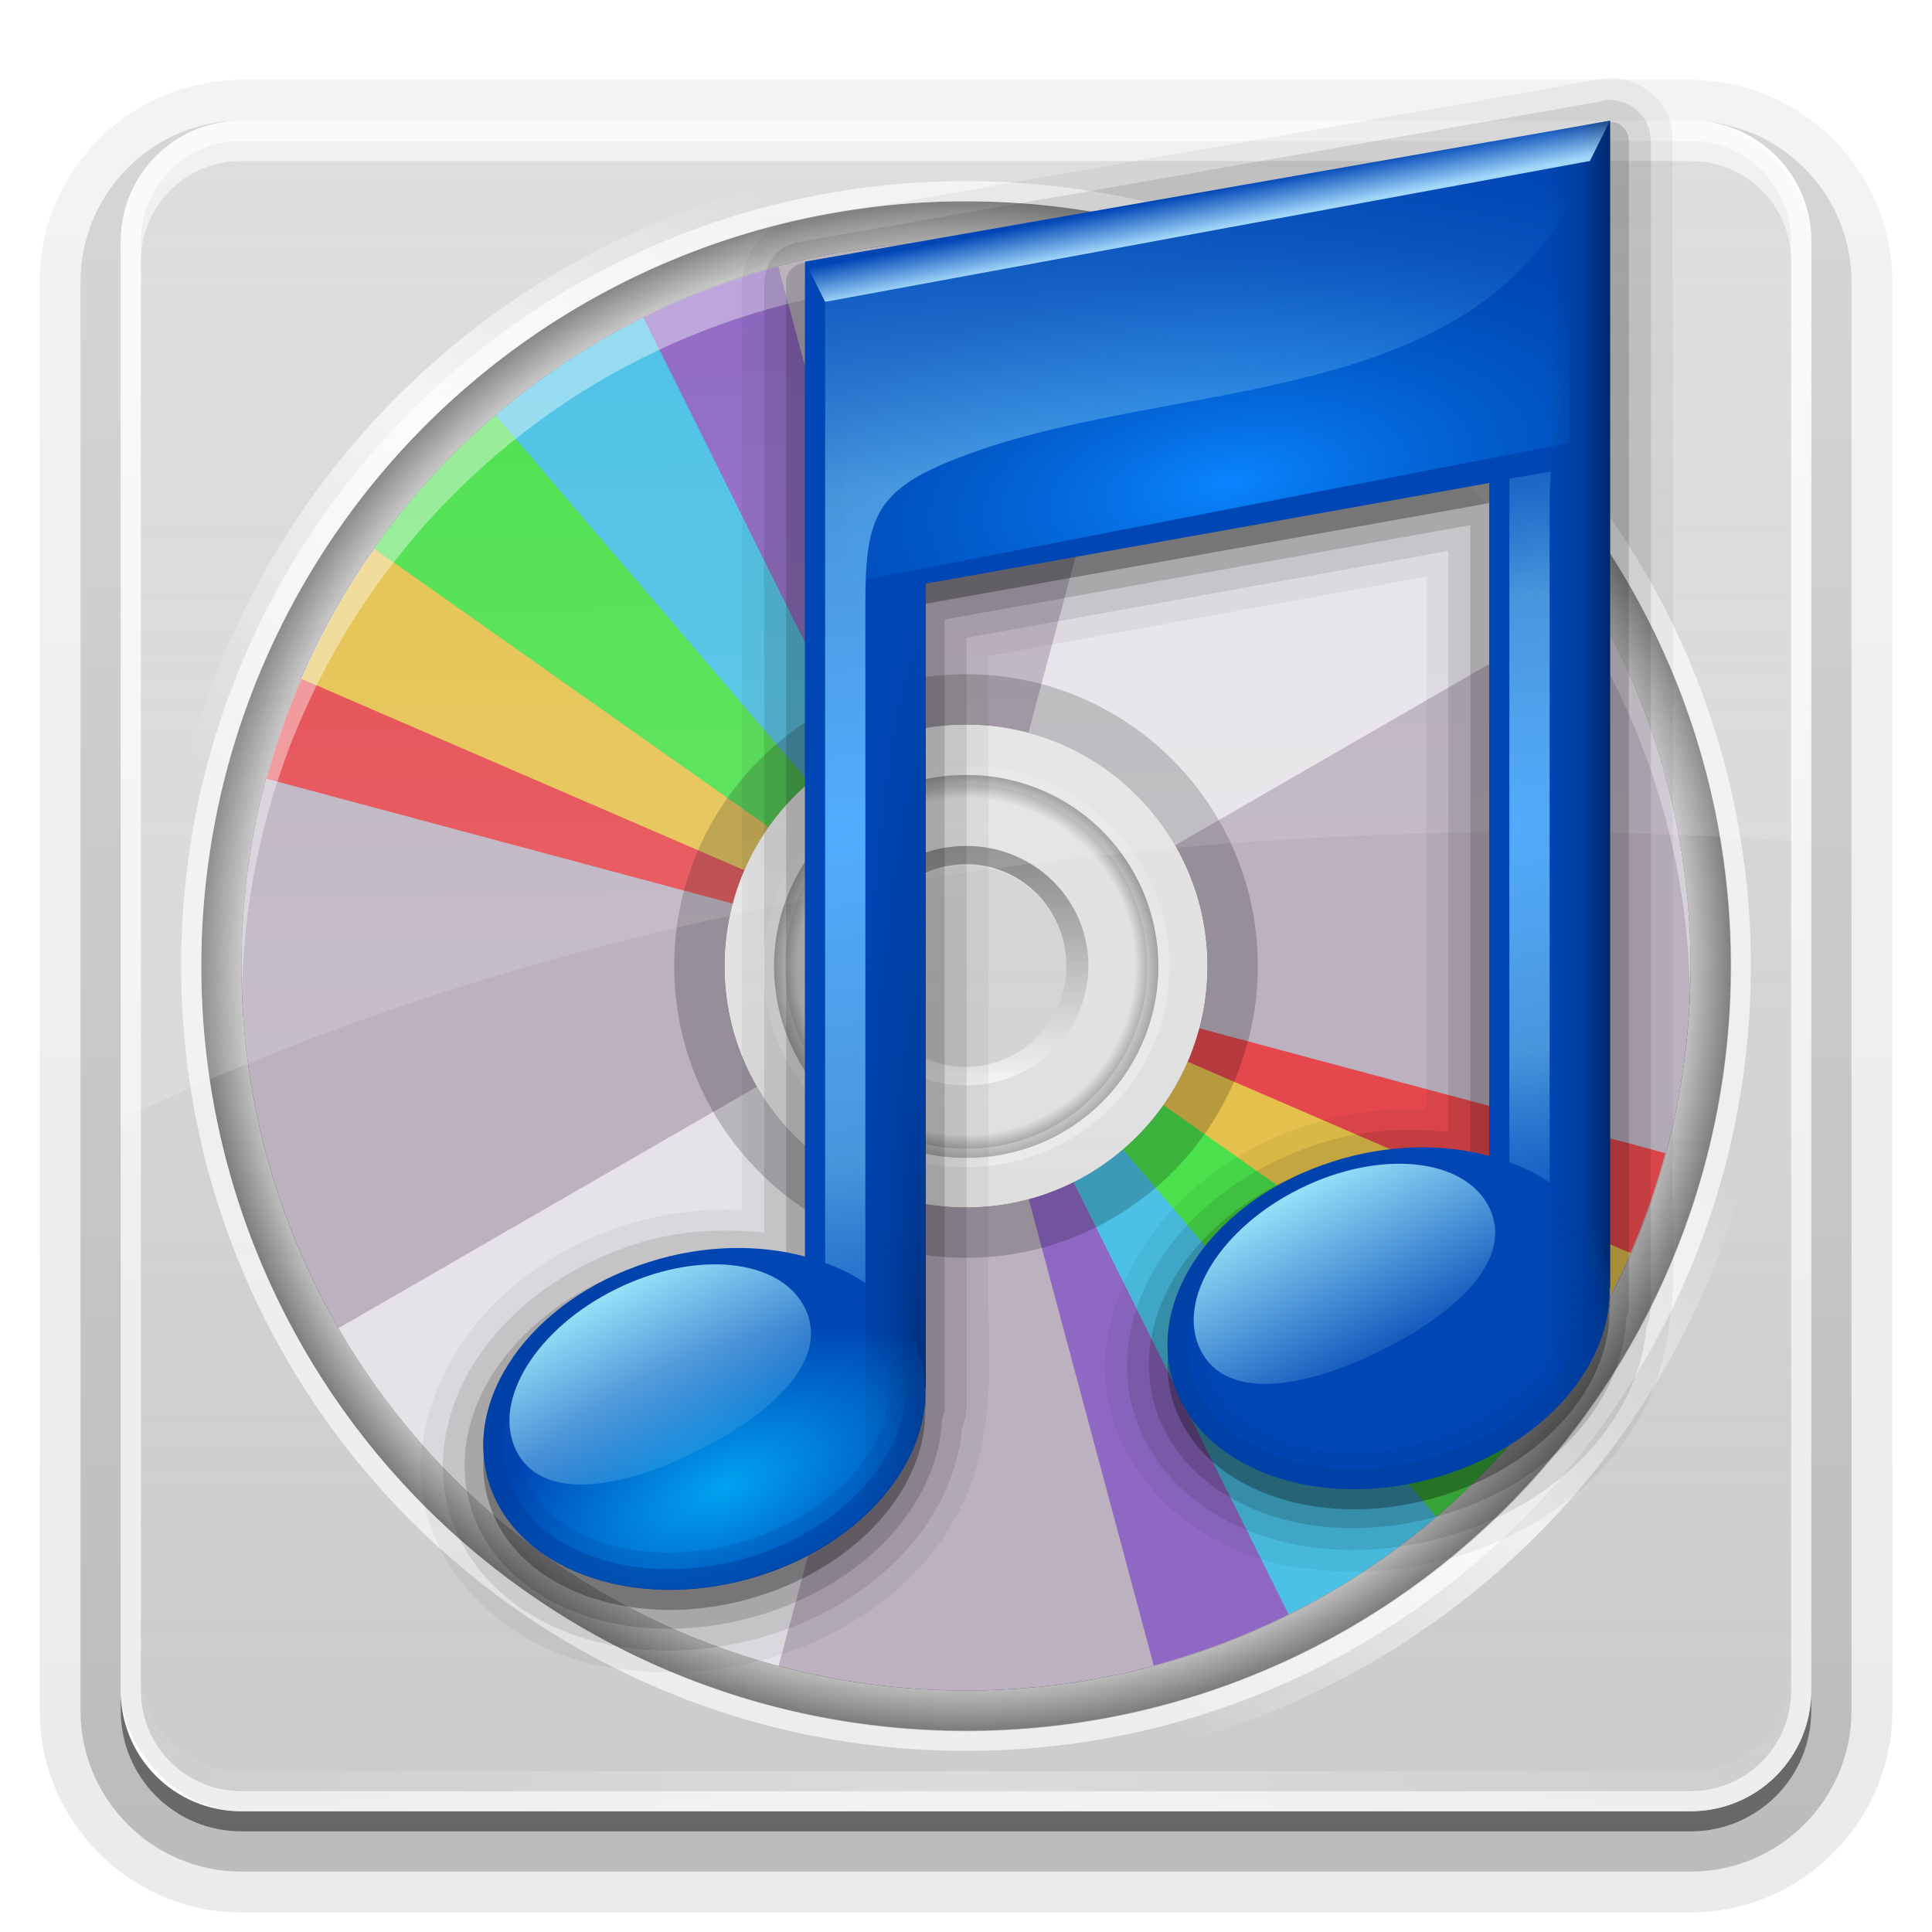 <?xml version="1.0" encoding="UTF-8" standalone="no"?>
<!-- Created with Inkscape (http://www.inkscape.org/) -->

<svg
   xmlns:dc="http://purl.org/dc/elements/1.1/"
   xmlns:cc="http://creativecommons.org/ns#"
   xmlns:rdf="http://www.w3.org/1999/02/22-rdf-syntax-ns#"
   xmlns:svg="http://www.w3.org/2000/svg"
   xmlns="http://www.w3.org/2000/svg"
   xmlns:xlink="http://www.w3.org/1999/xlink"
   xmlns:sodipodi="http://sodipodi.sourceforge.net/DTD/sodipodi-0.dtd"
   xmlns:inkscape="http://www.inkscape.org/namespaces/inkscape"
   id="svg2408"
   height="96"
   width="96"
   version="1.0"
   inkscape:version="0.48.5 r10040"
   sodipodi:docname="minitunes.svg">
  <sodipodi:namedview
     pagecolor="#ffffff"
     bordercolor="#666666"
     borderopacity="1"
     objecttolerance="10"
     gridtolerance="10"
     guidetolerance="10"
     inkscape:pageopacity="0"
     inkscape:pageshadow="2"
     inkscape:window-width="640"
     inkscape:window-height="480"
     id="namedview91981" />
  <defs
     id="defs2410">
    <linearGradient
       id="linearGradient3958">
      <stop
         id="stop3960"
         stop-color="#01a3f1"
         offset="0" />
      <stop
         id="stop3962"
         stop-color="#01a3f1"
         stop-opacity="0"
         offset="1" />
    </linearGradient>
    <linearGradient
       id="linearGradient3934">
      <stop
         id="stop3936"
         stop-color="#003d9e"
         offset="0" />
      <stop
         id="stop3938"
         stop-color="#003d9e"
         stop-opacity="0"
         offset="1" />
    </linearGradient>
    <linearGradient
       id="linearGradient3894">
      <stop
         id="stop3896"
         stop-color="#93ddf7"
         offset="0" />
      <stop
         id="stop3898"
         stop-color="#93ddf7"
         stop-opacity="0"
         offset="1" />
    </linearGradient>
    <linearGradient
       id="linearGradient3816">
      <stop
         id="stop3818"
         stop-color="#51acff"
         offset="0" />
      <stop
         id="stop3824"
         stop-color="#6abaee"
         stop-opacity=".675"
         offset=".5" />
      <stop
         id="stop3820"
         stop-color="#318fe4"
         stop-opacity="0"
         offset="1" />
    </linearGradient>
    <linearGradient
       id="linearGradient4235">
      <stop
         id="stop4237"
         stop-color="#fff"
         stop-opacity="0"
         offset="0" />
      <stop
         id="stop4245"
         stop-color="#fff"
         stop-opacity="0"
         offset=".25" />
      <stop
         id="stop4243"
         stop-color="#fff"
         stop-opacity=".702"
         offset=".5" />
      <stop
         id="stop4247"
         stop-color="#fff"
         stop-opacity="0"
         offset=".75" />
      <stop
         id="stop4239"
         stop-color="#fff"
         stop-opacity="0"
         offset="1" />
    </linearGradient>
    <linearGradient
       id="ButtonShadow"
       y2="7.016"
       gradientUnits="userSpaceOnUse"
       x2="45.448"
       gradientTransform="scale(1.006 .994)"
       y1="92.54"
       x1="45.448">
      <stop
         id="stop3750"
         offset="0" />
      <stop
         id="stop3752"
         stop-opacity=".588"
         offset="1" />
    </linearGradient>
    <linearGradient
       id="linearGradient3737">
      <stop
         id="stop3739"
         stop-color="#fff"
         offset="0" />
      <stop
         id="stop3741"
         stop-color="#fff"
         stop-opacity="0"
         offset="1" />
    </linearGradient>
    <filter
       id="filter3174"
       color-interpolation-filters="sRGB">
      <feGaussianBlur
         id="feGaussianBlur3176"
         stdDeviation="1.71" />
    </filter>
    <linearGradient
       id="linearGradient3188"
       y2="63.893"
       xlink:href="#linearGradient3737"
       gradientUnits="userSpaceOnUse"
       x2="36.357"
       y1="6"
       x1="36.357" />
    <filter
       id="filter3794"
       height="1.384"
       width="1.384"
       color-interpolation-filters="sRGB"
       y="-.192"
       x="-.192">
      <feGaussianBlur
         id="feGaussianBlur3796"
         stdDeviation="5.28" />
    </filter>
    <linearGradient
       id="linearGradient3613"
       y2="138.66"
       xlink:href="#linearGradient3737"
       gradientUnits="userSpaceOnUse"
       x2="48"
       y1="20.221"
       x1="48" />
    <radialGradient
       id="radialGradient3619"
       xlink:href="#linearGradient3737"
       gradientUnits="userSpaceOnUse"
       cy="90.172"
       cx="48"
       gradientTransform="matrix(1.157 0 0 .996 -7.551 .197)"
       r="42" />
    <clipPath
       id="clipPath3613">
      <rect
         id="rect3615"
         rx="6"
         ry="6"
         height="84"
         width="84"
         y="6"
         x="6"
         fill="#fff" />
    </clipPath>
    <clipPath
       id="clipPath2862">
      <path
         id="path2864"
         d="m0 0v96h96v-96h-96zm12 6h72c3.324 0 6 2.676 6 6v72c0 3.324-2.676 6-6 6h-72c-3.324 0-6-2.676-6-6v-72c0-3.324 2.676-6 6-6z"
         fill="#f0f" />
    </clipPath>
    <linearGradient
       id="linearGradient3645"
       y2="63.184"
       gradientUnits="userSpaceOnUse"
       x2="48.253"
       y1="7.409"
       x1="48">
      <stop
         id="stop3702"
         stop-color="#fff"
         stop-opacity="0"
         offset="0" />
      <stop
         id="stop3704"
         stop-color="#fff"
         stop-opacity=".234"
         offset="1" />
    </linearGradient>
    <linearGradient
       id="linearGradient4004"
       y2="61.922"
       gradientUnits="userSpaceOnUse"
       x2="94.568"
       y1="61.922"
       x1="25.22">
      <stop
         id="stop3364"
         stop-color="#4d4d4d"
         offset="0" />
      <stop
         id="stop3366"
         stop-color="#fff"
         offset="1" />
    </linearGradient>
    <radialGradient
       id="radialGradient4012"
       gradientUnits="userSpaceOnUse"
       cy="61.922"
       cx="59.894"
       gradientTransform="matrix(1 0 0 .838 0 10.06)"
       r="33.714">
      <stop
         id="stop3344"
         stop-opacity="0"
         offset="0" />
      <stop
         id="stop3350"
         stop-opacity="0"
         offset="0.85" />
      <stop
         id="stop3346"
         offset="1" />
    </radialGradient>
    <linearGradient
       id="linearGradient4014"
       y2="61.922"
       gradientUnits="userSpaceOnUse"
       x2="93.608"
       y1="61.922"
       x1="26.18">
      <stop
         id="stop3332"
         stop-color="#fff"
         stop-opacity=".203"
         offset="0" />
      <stop
         id="stop3334"
         stop-color="#fff"
         stop-opacity=".68"
         offset="1" />
    </linearGradient>
    <clipPath
       id="clipPath4031">
      <path
         id="path4033"
         fill="#bbb1bf"
         d="m48 32c-19.882 0-36 16.118-36 36s16.118 36 36 36 36-16.118 36-36-16.118-36-36-36zm0 24c6.627 0 12 5.373 12 12s-5.373 12-12 12-12-5.373-12-12 5.373-12 12-12z" />
    </clipPath>
    <filter
       id="filter4035"
       height="1.341"
       width="1.381"
       color-interpolation-filters="sRGB"
       y="-.171"
       x="-.19">
      <feGaussianBlur
         id="feGaussianBlur4037"
         stdDeviation="4.948" />
    </filter>
    <clipPath
       id="clipPath4187">
      <path
         id="path4189"
         fill="#bbb1bf"
         d="m48 102c-19.882 0-36 16.118-36 36s16.118 36 36 36 36-16.118 36-36-16.118-36-36-36zm0 24c6.627 0 12 5.373 12 12s-5.373 12-12 12-12-5.373-12-12 5.373-12 12-12z" />
    </clipPath>
    <filter
       id="filter4195"
       height="1.36"
       width="1.36"
       color-interpolation-filters="sRGB"
       y="-0.18"
       x="-0.18">
      <feGaussianBlur
         id="feGaussianBlur4197"
         stdDeviation="5.216" />
    </filter>
    <linearGradient
       id="linearGradient4241"
       y2="48"
       xlink:href="#linearGradient4235"
       gradientUnits="userSpaceOnUse"
       x2="88"
       gradientTransform="matrix(.707 -.707 .707 .707 -19.882 48)"
       y1="48"
       x1="8" />
    <linearGradient
       id="linearGradient4584"
       y2="4.788"
       gradientUnits="userSpaceOnUse"
       x2="47.921"
       y1="89.669"
       x1="47.921">
      <stop
         id="stop4580"
         stop-color="#a0a0a0"
         stop-opacity=".541"
         offset="0" />
      <stop
         id="stop4582"
         stop-color="#a0a0a0"
         stop-opacity=".345"
         offset="1" />
    </linearGradient>
    <clipPath
       id="clipPath4592">
      <path
         id="path4594"
         d="m12 6c-3.324 0-6 2.676-6 6v72c0 3.324 2.676 6 6 6h72c3.324 0 6-2.676 6-6v-72c0-3.324-2.676-6-6-6h-72zm36 4c20.987 0 38 17.013 38 38s-17.013 38-38 38-38-17.013-38-38 17.013-38 38-38z"
         fill="#f0f" />
    </clipPath>
    <linearGradient
       id="linearGradient4624"
       y2="49.028"
       xlink:href="#linearGradient4235"
       gradientUnits="userSpaceOnUse"
       x2="88.142"
       y1="49.028"
       x1="6.812" />
    <radialGradient
       id="radialGradient4646"
       gradientUnits="userSpaceOnUse"
       cy="47.765"
       cx="46.467"
       r="35.86">
      <stop
         id="stop4642"
         stop-opacity="0"
         offset="0" />
      <stop
         id="stop4648"
         stop-opacity="0"
         offset="0.93" />
      <stop
         id="stop4644"
         offset="1" />
    </radialGradient>
    <filter
       id="filter4662"
       height="1.24"
       width="1.24"
       color-interpolation-filters="sRGB"
       y="-.12"
       x="-.12">
      <feGaussianBlur
         id="feGaussianBlur4664"
         stdDeviation="4.2" />
    </filter>
    <filter
       id="filter3751"
       color-interpolation-filters="sRGB">
      <feGaussianBlur
         id="feGaussianBlur3753"
         stdDeviation="1.44" />
    </filter>
    <clipPath
       id="clipPath3721">
      <path
         id="path3723"
         d="m76.014 47.513a28.284 28.284 0 1 1 -56.569 0 28.284 28.284 0 1 1 56.569 0z"
         transform="matrix(1.343 0 0 1.343 -16.125 74.167)"
         fill="#f00" />
    </clipPath>
    <linearGradient
       id="ButtonShadow-0"
       y2="7.016"
       gradientUnits="userSpaceOnUse"
       x2="45.448"
       gradientTransform="matrix(1.006 0 0 .994 100 0)"
       y1="92.54"
       x1="45.448">
      <stop
         id="stop3750-8"
         offset="0" />
      <stop
         id="stop3752-5"
         stop-opacity=".588"
         offset="1" />
    </linearGradient>
    <linearGradient
       id="linearGradient3780"
       y2="90.239"
       xlink:href="#ButtonShadow-0"
       gradientUnits="userSpaceOnUse"
       x2="32.251"
       gradientTransform="matrix(1.024 0 0 -1.012 -1.143 98.071)"
       y1="6.132"
       x1="32.251" />
    <linearGradient
       id="linearGradient3721"
       y2="90.239"
       xlink:href="#ButtonShadow-0"
       gradientUnits="userSpaceOnUse"
       x2="32.251"
       gradientTransform="matrix(1,0,0,-1,0,97)"
       y1="6.132"
       x1="32.251" />
    <filter
       id="filter3810"
       color-interpolation-filters="sRGB">
      <feGaussianBlur
         id="feGaussianBlur3812"
         stdDeviation="0.42" />
    </filter>
    <linearGradient
       id="linearGradient3834"
       y2="8.084"
       gradientUnits="userSpaceOnUse"
       x2="51.631"
       gradientTransform="translate(0,3)"
       y1="10"
       x1="52">
      <stop
         id="stop3830"
         stop-color="#a2d7fb"
         offset="0" />
      <stop
         id="stop3832"
         stop-color="#a2d7fb"
         stop-opacity="0"
         offset="1" />
    </linearGradient>
    <radialGradient
       id="radialGradient3839"
       xlink:href="#linearGradient3816"
       gradientUnits="userSpaceOnUse"
       cy="36.957"
       cx="41.753"
       gradientTransform="matrix(3.363 -.591 .301 1.713 -109.79 2.681)"
       r="19" />
    <radialGradient
       id="radialGradient3848"
       xlink:href="#linearGradient3816"
       gradientUnits="userSpaceOnUse"
       cy="39.106"
       cx="40.285"
       gradientTransform="matrix(3.373 -.532 .187 1.189 -71.605 16.442)"
       r="19" />
    <linearGradient
       id="linearGradient3866"
       y2="37"
       gradientUnits="userSpaceOnUse"
       x2="77"
       gradientTransform="translate(0,3)"
       y1="37"
       x1="80">
      <stop
         id="stop3862"
         stop-color="#002767"
         offset="0" />
      <stop
         id="stop3868"
         stop-color="#003180"
         stop-opacity=".364"
         offset=".5" />
      <stop
         id="stop3864"
         stop-color="#002767"
         stop-opacity="0"
         offset="1" />
    </linearGradient>
    <radialGradient
       id="radialGradient3877"
       gradientUnits="userSpaceOnUse"
       cy="50.609"
       cx="46"
       gradientTransform="matrix(2.667 -6.9565e-8 8e-7 30.667 -76.667 -1477)"
       r="1.5">
      <stop
         id="stop3881"
         stop-color="#002767"
         offset="0" />
      <stop
         id="stop3883"
         stop-color="#003180"
         stop-opacity=".364"
         offset=".5" />
      <stop
         id="stop3885"
         stop-color="#002767"
         stop-opacity="0"
         offset="1" />
    </radialGradient>
    <radialGradient
       id="radialGradient3887"
       gradientUnits="userSpaceOnUse"
       cy="24.634"
       cx="61"
       gradientTransform="matrix(1.263 -.21 .095 .571 -18.366 22.765)"
       r="19.008">
      <stop
         id="stop3800"
         stop-color="#0a85ff"
         offset="0" />
      <stop
         id="stop3802"
         stop-color="#006ad3"
         stop-opacity="0"
         offset="1" />
    </radialGradient>
    <linearGradient
       id="linearGradient3900"
       y2="70"
       xlink:href="#linearGradient3894"
       gradientUnits="userSpaceOnUse"
       x2="36"
       gradientTransform="translate(0,3)"
       y1="61"
       x1="31" />
    <linearGradient
       id="linearGradient3940"
       y2="64"
       xlink:href="#linearGradient3934"
       gradientUnits="userSpaceOnUse"
       x2="42"
       y1="69"
       x1="40" />
    <linearGradient
       id="linearGradient3948"
       y2="62.968"
       xlink:href="#linearGradient3934"
       gradientUnits="userSpaceOnUse"
       x2="41.884"
       y1="70"
       x1="40" />
    <radialGradient
       id="radialGradient3964"
       xlink:href="#linearGradient3958"
       gradientUnits="userSpaceOnUse"
       cy="69.844"
       cx="39.769"
       gradientTransform="matrix(1.16 -.14 .072 .583 -11.414 33.341)"
       r="11" />
    <linearGradient
       id="linearGradient3976"
       y2="62.968"
       xlink:href="#linearGradient3934"
       gradientUnits="userSpaceOnUse"
       x2="41.884"
       gradientTransform="translate(34,-5)"
       y1="70"
       x1="40" />
    <linearGradient
       id="linearGradient3978"
       y2="64"
       xlink:href="#linearGradient3934"
       gradientUnits="userSpaceOnUse"
       x2="42"
       gradientTransform="translate(34,-5)"
       y1="69"
       x1="40" />
    <linearGradient
       id="linearGradient3980"
       y2="70"
       xlink:href="#linearGradient3894"
       gradientUnits="userSpaceOnUse"
       x2="36"
       gradientTransform="translate(34,-2)"
       y1="61"
       x1="31" />
  </defs>
  <g
     id="layer2"
     display="none">
    <rect
       id="rect3745"
       opacity=".9"
       filter="url(#filter3174)"
       clip-path="url(#clipPath2862)"
       rx="6"
       ry="6"
       height="85"
       width="86"
       y="7"
       x="5"
       fill="url(#ButtonShadow)" />
  </g>
  <g
     id="layer3">
    <path
       id="path3786"
       opacity="0.08"
       d="m12 3.969c-5.511 0-10.031 4.52-10.031 10.031v71c0 5.511 4.52 10.031 10.031 10.031h72c5.511 0 10.031-4.52 10.031-10.031v-71c0-5.511-4.52-10.031-10.031-10.031h-72zm0 2.031h72c3.324 0 6 2.676 6 6v72c0 3.324-2.676 6-6 6h-72c-3.324 0-6-2.676-6-6v-72c0-3.324 2.676-6 6-6z"
       fill="url(#linearGradient3780)" />
    <path
       id="path3778"
       opacity=".1"
       d="m12 4.969c-4.972 0-9.031 4.06-9.031 9.031v71c0 4.972 4.06 9.031 9.031 9.031h72c4.972 0 9.031-4.06 9.031-9.031v-71c0-4.972-4.059-9.031-9.031-9.031h-72zm0 1.031h72c3.324 0 6 2.676 6 6v72c0 3.324-2.676 6-6 6h-72c-3.324 0-6-2.676-6-6v-72c0-3.324 2.676-6 6-6z"
       fill="url(#linearGradient3780)" />
    <path
       id="path3770"
       opacity=".2"
       d="m11.188 6.031c-4.028 0.411-7.188 3.835-7.188 7.969v71c0 4.409 3.591 8 8 8h72c4.409 0 8-3.591 8-8v-71c0-4.197-3.259-7.646-7.375-7.969 3.033 0.306 5.375 2.853 5.375 5.969v72c0 3.324-2.676 6-6 6h-72c-3.324 0-6-2.676-6-6v-72c0-3.116 2.342-5.663 5.375-5.969-0.062 0.005-0.126-0.006-0.188 0z"
       fill="url(#linearGradient3780)" />
    <path
       id="rect3723"
       opacity=".3"
       d="m6.438 9.75c-0.899 1.177-1.438 2.647-1.438 4.25v71c0 3.878 3.122 7 7 7h72c3.878 0 7-3.122 7-7v-71c0-1.603-0.538-3.073-1.438-4.25 0.28 0.694 0.438 1.454 0.438 2.25v72c0 3.324-2.676 6-6 6h-72c-3.324 0-6-2.676-6-6v-72c0-0.796 0.158-1.556 0.438-2.25z"
       fill="url(#linearGradient3780)" />
    <path
       id="rect3716"
       opacity=".45"
       d="m6 84v1c0 3.324 2.676 6 6 6h72c3.324 0 6-2.676 6-6v-1c0 3.324-2.676 6-6 6h-72c-3.324 0-6-2.676-6-6z"
       fill="url(#linearGradient3721)" />
  </g>
  <g
     id="layer7">
    <rect
       id="rect4576"
       rx="6"
       ry="6"
       height="84"
       width="84"
       y="6"
       x="6"
       fill="url(#linearGradient4584)" />
    <path
       id="path4630"
       opacity=".4"
       d="m82.327 47.765a35.86 35.86 0 1 1 -71.721 0 35.86 35.86 0 1 1 71.721 0z"
       transform="matrix(1.06 0 0 1.06 -1.239 -2.615)"
       fill="url(#radialGradient4646)" />
    <path
       id="path3724"
       opacity=".8"
       d="m48 102c-19.882 0-36 16.118-36 36s16.118 36 36 36 36-16.118 36-36-16.118-36-36-36zm0 24c6.627 0 12 5.373 12 12s-5.373 12-12 12-12-5.373-12-12 5.373-12 12-12z"
       clip-path="url(#clipPath3721)"
       transform="translate(0,-90)"
       filter="url(#filter3751)" />
  </g>
  <g
     id="layer6">
    <path
       id="path3978"
       fill="#bbb1bf"
       d="m48 12c-19.882 0-36 16.118-36 36s16.118 36 36 36 36-16.118 36-36-16.118-36-36-36zm0 24c6.627 0 12 5.373 12 12s-5.373 12-12 12-12-5.373-12-12 5.373-12 12-12z" />
    <path
       id="path3992"
       opacity=".3"
       d="m48 36c-6.627 0-12 5.373-12 12s5.373 12 12 12 12-5.373 12-12-5.373-12-12-12zm0 7c2.761 0 5 2.239 5 5s-2.239 5-5 5-5-2.239-5-5 2.239-5 5-5z"
       fill="#fff" />
    <path
       id="path4002"
       opacity=".6"
       d="m92.58 61.922a32.686 27.208 0 1 1 -65.371 0 32.686 27.208 0 1 1 65.371 0z"
       transform="matrix(0 .168 -.202 0 60.517 37.922)"
       stroke="url(#linearGradient4004)"
       stroke-linecap="round"
       stroke-width="5.422"
       fill="none" />
    <path
       id="path4010"
       opacity=".5"
       d="m92.58 61.922a32.686 27.208 0 1 1 -65.371 0 32.686 27.208 0 1 1 65.371 0z"
       fill-rule="evenodd"
       transform="matrix(0 .291 -.349 0 69.621 30.592)"
       stroke="url(#linearGradient4014)"
       stroke-linecap="round"
       stroke-width="3.139"
       fill="url(#radialGradient4012)" />
    <path
       id="path4018"
       opacity=".8"
       d="m57.312 33.219-9.312 34.781 31.188-18c-4.774-8.269-12.653-14.31-21.876-16.781zm-9.312 34.781-31.188 18c4.774 8.269 12.653 14.31 21.875 16.781l9.313-34.78z"
       clip-path="url(#clipPath4031)"
       transform="translate(0,-20)"
       filter="url(#filter4035)"
       fill="#fff" />
    <path
       id="path4022"
       opacity=".3"
       d="m64.397 47.386a20.708 18.814 0 0 1 -6.065 13.304l-14.643-13.304z"
       transform="matrix(.45 -1.679 1.848 .495 -59.24 7.896)"
       fill="#fff" />
    <path
       id="path4024"
       opacity=".3"
       d="m64.397 47.386a20.708 18.814 0 0 1 -6.065 13.304l-14.643-13.304z"
       transform="matrix(-.45 1.679 -1.848 -.495 155.24 -91.896)"
       fill="#fff" />
    <g
       id="g4175"
       opacity=".6"
       clip-path="url(#clipPath4187)"
       transform="translate(0,-90)"
       filter="url(#filter4195)">
      <path
         id="path4039"
         d="m60.947 57.784a20.708 18.814 0 0 1 -2.615 2.906l-14.643-13.304z"
         transform="matrix(1.506 .869 -.957 1.657 27.56 21.5)"
         fill="#7137c8" />
      <path
         id="path4041"
         d="m60.779 58.011a20.708 18.814 0 0 1 -3.384 3.479l-13.706-14.104z"
         transform="matrix(1.679 .45 -.495 1.848 -1.896 30.76)"
         fill="#0cf" />
      <path
         id="path4043"
         d="m62.724 54.796a20.708 18.814 0 0 1 -2.26 3.622l-16.775-11.032z"
         transform="matrix(1.738 0 -6.0266e-8 1.913 -27.951 47.328)"
         fill="#fc0" />
      <path
         id="path4045"
         d="m61.623 56.793a20.708 18.814 0 0 1 -1.699 2.273l-16.235-11.68z"
         transform="matrix(1.679 -.45 .495 1.848 -48.831 70.075)"
         fill="#f00" />
      <path
         id="path4144"
         d="m63.123 53.883a20.708 18.814 0 0 1 -2.37 4.162l-17.064-10.659z"
         transform="matrix(1.679 .45 -.495 1.848 -1.896 30.76)"
         fill="#0f0" />
      <path
         id="path4155"
         d="m60.947 57.784a20.708 18.814 0 0 1 -2.615 2.906l-14.643-13.304z"
         transform="matrix(-1.506 -.869 .957 -1.657 68.44 254.5)"
         fill="#7137c8" />
      <path
         id="path4157"
         d="m60.779 58.011a20.708 18.814 0 0 1 -3.384 3.479l-13.706-14.104z"
         transform="matrix(-1.679 -.45 .495 -1.848 97.896 245.24)"
         fill="#0cf" />
      <path
         id="path4159"
         d="m62.724 54.796a20.708 18.814 0 0 1 -2.26 3.622l-16.775-11.032z"
         transform="matrix(-1.738 0 6.0266e-8 -1.913 123.95 228.67)"
         fill="#fc0" />
      <path
         id="path4161"
         d="m61.623 56.793a20.708 18.814 0 0 1 -1.699 2.273l-16.235-11.68z"
         transform="matrix(-1.679 .45 -.495 -1.848 144.83 205.92)"
         fill="#f00" />
      <path
         id="path4163"
         d="m63.123 53.883a20.708 18.814 0 0 1 -2.37 4.162l-17.064-10.659z"
         transform="matrix(-1.679 -.45 .495 -1.848 97.896 245.24)"
         fill="#0f0" />
    </g>
    <path
       id="path3986"
       opacity=".2"
       d="m48 33.5c-8.008 0-14.5 6.492-14.5 14.5s6.492 14.5 14.5 14.5 14.5-6.492 14.5-14.5-6.492-14.5-14.5-14.5zm0 2.5c6.627 0 12 5.373 12 12s-5.373 12-12 12-12-5.373-12-12 5.373-12 12-12z" />
    <path
       id="path4199"
       opacity=".4"
       d="m48 12c-19.882 0-36 16.118-36 36 0 0.337 0.022 0.665 0.031 1 0.534-19.416 16.424-35 35.969-35s35.435 15.584 35.969 35c0.009-0.335 0.031-0.663 0.031-1 0-19.882-16.118-36-36-36z"
       fill="#fff" />
  </g>
  <g
     id="layer1">
    <path
       id="rect3728"
       opacity=".6"
       d="m12 6c-3.324 0-6 2.676-6 6v2 68 2c0 0.335 0.041 0.651 0.094 0.969 0.049 0.296 0.097 0.597 0.188 0.875 0.01 0.03 0.021 0.064 0.031 0.094 0.099 0.288 0.235 0.547 0.375 0.812 0.145 0.274 0.316 0.536 0.5 0.781 0.184 0.246 0.374 0.473 0.594 0.688 0.44 0.428 0.943 0.815 1.5 1.094 0.279 0.14 0.573 0.247 0.875 0.344-0.256-0.1-0.487-0.236-0.719-0.375-0.007-0.004-0.024 0.004-0.031 0-0.032-0.019-0.062-0.043-0.094-0.062-0.12-0.077-0.231-0.164-0.344-0.25-0.106-0.081-0.213-0.161-0.312-0.25-0.178-0.162-0.347-0.346-0.5-0.531-0.107-0.131-0.218-0.266-0.312-0.407-0.025-0.038-0.038-0.086-0.063-0.125-0.065-0.103-0.13-0.204-0.187-0.312-0.101-0.195-0.206-0.416-0.281-0.625-0.008-0.022-0.024-0.041-0.031-0.063-0.032-0.092-0.036-0.187-0.062-0.281-0.03-0.107-0.07-0.203-0.094-0.313-0.073-0.341-0.125-0.698-0.125-1.062v-2-68-2c0-2.782 2.218-5 5-5h2 68 2c2.782 0 5 2.218 5 5v2 68 2c0 0.364-0.052 0.721-0.125 1.062-0.044 0.207-0.088 0.398-0.156 0.594-0.008 0.022-0.023 0.041-0.031 0.062-0.063 0.174-0.138 0.367-0.219 0.531-0.042 0.083-0.079 0.17-0.125 0.25-0.055 0.097-0.127 0.188-0.188 0.281-0.094 0.141-0.205 0.276-0.312 0.406-0.143 0.174-0.303 0.347-0.469 0.5-0.011 0.01-0.02 0.021-0.031 0.031-0.138 0.126-0.285 0.234-0.438 0.344-0.103 0.073-0.204 0.153-0.312 0.219-0.007 0.004-0.024-0.004-0.031 0-0.232 0.139-0.463 0.275-0.719 0.375 0.302-0.097 0.596-0.204 0.875-0.344 0.557-0.279 1.06-0.666 1.5-1.094 0.22-0.214 0.409-0.442 0.594-0.688s0.355-0.508 0.5-0.781c0.14-0.265 0.276-0.525 0.375-0.812 0.01-0.031 0.021-0.063 0.031-0.094 0.09-0.278 0.139-0.579 0.188-0.875 0.053-0.318 0.094-0.634 0.094-0.969v-2-68-2c0-3.324-2.676-6-6-6h-72z"
       fill="url(#linearGradient3188)" />
    <path
       id="path3615"
       opacity=".3"
       d="m12 90c-3.324 0-6-2.676-6-6v-2-68-2c0-0.335 0.041-0.651 0.094-0.969 0.049-0.296 0.097-0.597 0.188-0.875 0.01-0.03 0.021-0.063 0.031-0.094 0.099-0.287 0.235-0.547 0.375-0.812 0.145-0.274 0.316-0.536 0.5-0.781 0.184-0.246 0.374-0.473 0.594-0.688 0.44-0.428 0.943-0.815 1.5-1.094 0.279-0.14 0.574-0.247 0.875-0.344-0.256 0.1-0.486 0.236-0.719 0.375-0.007 0.004-0.024-0.004-0.031 0-0.032 0.019-0.062 0.043-0.094 0.062-0.12 0.077-0.231 0.164-0.344 0.25-0.106 0.081-0.213 0.161-0.312 0.25-0.178 0.161-0.347 0.345-0.5 0.531-0.107 0.13-0.218 0.265-0.312 0.406-0.025 0.038-0.038 0.086-0.063 0.125-0.065 0.103-0.13 0.204-0.187 0.312-0.101 0.195-0.206 0.416-0.281 0.625-0.008 0.022-0.024 0.041-0.031 0.063-0.032 0.092-0.036 0.187-0.062 0.281-0.03 0.107-0.07 0.203-0.094 0.312-0.073 0.342-0.125 0.699-0.125 1.062v2 68 2c0 2.782 2.218 5 5 5h2 68 2c2.782 0 5-2.218 5-5v-2-68-2c0-0.364-0.052-0.721-0.125-1.062-0.044-0.207-0.088-0.398-0.156-0.594-0.008-0.022-0.024-0.041-0.031-0.063-0.063-0.174-0.139-0.367-0.219-0.531-0.042-0.083-0.079-0.17-0.125-0.25-0.055-0.097-0.127-0.188-0.188-0.281-0.094-0.141-0.205-0.276-0.312-0.406-0.143-0.174-0.303-0.347-0.469-0.5-0.011-0.01-0.02-0.021-0.031-0.031-0.139-0.126-0.285-0.234-0.438-0.344-0.102-0.073-0.204-0.153-0.312-0.219-0.007-0.004-0.024 0.004-0.031 0-0.232-0.139-0.463-0.275-0.719-0.375 0.302 0.097 0.596 0.204 0.875 0.344 0.557 0.279 1.06 0.666 1.5 1.094 0.22 0.214 0.409 0.442 0.594 0.688s0.355 0.508 0.5 0.781c0.14 0.265 0.276 0.525 0.375 0.812 0.01 0.031 0.021 0.063 0.031 0.094 0.09 0.278 0.139 0.579 0.188 0.875 0.053 0.318 0.094 0.634 0.094 0.969v2 68 2c0 3.324-2.676 6-6 6h-72z"
       fill="url(#radialGradient3619)" />
    <path
       id="rect3638"
       opacity=".8"
       d="m12 6c-3.324 0-6 2.676-6 6v43.656c18.407-8.874 43.001-14.312 70.062-14.312 4.729 0 9.378 0.179 13.938 0.5v-29.844c0-3.324-2.676-6-6-6h-72z"
       fill="url(#linearGradient3645)" />
    <path
       id="path4230"
       opacity=".6"
       d="m19.716 19.716c-15.621 15.621-15.621 40.948 0 56.569s40.948 15.621 56.569 0 15.621-40.948 0-56.569c-15.622-15.621-40.948-15.621-56.569 0zm1.414 1.414c14.84-14.84 38.9-14.84 53.74 0s14.84 38.9 0 53.74-38.9 14.84-53.74 0-14.84-38.9 0-53.74z"
       display="none"
       fill="url(#linearGradient4241)" />
    <path
       id="path4590"
       opacity=".8"
       d="m12 6c-3.324 0-6 2.676-6 6v72c0 3.324 2.676 6 6 6h72c3.324 0 6-2.676 6-6v-72c0-3.324-2.676-6-6-6h-72zm36 4c20.987 0 38 17.013 38 38s-17.013 38-38 38-38-17.013-38-38 17.013-38 38-38z"
       clip-path="url(#clipPath4592)"
       filter="url(#filter4662)"
       stroke="#fff"
       stroke-width="2"
       fill="none" />
    <path
       id="path4616"
       d="m87.126 49.028a39.648 39.648 0 1 1 -79.297 0 39.648 39.648 0 1 1 79.297 0z"
       transform="matrix(.696 -.696 .696 .696 -19.123 46.921)"
       stroke="url(#linearGradient4624)"
       stroke-linecap="round"
       stroke-width="2.033"
       fill="none" />
    <path
       id="path4626"
       opacity=".4"
       d="m87.126 49.028a39.648 39.648 0 1 1 -79.297 0 39.648 39.648 0 1 1 79.297 0z"
       transform="matrix(-.696 -.696 -.696 .696 115.12 46.921)"
       stroke="url(#linearGradient4624)"
       stroke-linecap="round"
       stroke-width="2.033"
       fill="none" />
  </g>
  <g
     id="layer5"
     display="none">
    <rect
       id="rect3171"
       height="66"
       stroke="#fff"
       stroke-linecap="round"
       stroke-width=".5"
       fill="url(#linearGradient3613)"
       rx="12"
       ry="12"
       width="66"
       opacity=".1"
       clip-path="url(#clipPath3613)"
       filter="url(#filter3794)"
       y="15"
       x="15" />
  </g>
  <g
     id="layer4">
    <path
       id="path4003"
       opacity=".05"
       d="m79.781 3.875a1.088 1.088 0 0 0 -0.125 0.031c-13.476 2.439-27.01 4.687-40.5 7.156a1.088 1.088 0 0 0 -0.188 0.031c-0.709 0.253-1.264 0.752-1.594 1.312-0.33 0.561-0.455 1.137-0.5 1.688-0.091 1.101 0.054 2.163 0 2.75a1.088 1.088 0 0 0 0 0.094v43.188c-3.316-0.166-6.719 0.696-9.562 2.469-3.199 1.994-5.695 5.125-6.312 9.062-0.455 2.998 0.704 5.755 2.625 7.75 1.905 1.979 4.558 3.26 7.281 3.531 0.023 0.002 0.04 0.029 0.062 0.031v-0.031c3.671 0.517 7.656-0.232 10.969-2.094 3.332-1.872 6.001-4.899 6.812-8.875 0.714-3.311 0.241-6.55 0.375-9.531a1.088 1.088 0 0 0 0 -0.062v-29.781l21.75-3.938v26.469c-3.316-0.166-6.719 0.696-9.562 2.469-3.199 1.994-5.695 5.125-6.312 9.062-0.455 2.998 0.704 5.755 2.625 7.75 1.905 1.979 4.558 3.26 7.281 3.531 0.023 0.002 0.04 0.029 0.062 0.031v-0.031c3.671 0.517 7.656-0.232 10.969-2.094 3.332-1.872 6.001-4.899 6.812-8.875 0.714-3.311 0.241-6.55 0.375-9.531a1.088 1.088 0 0 0 0 -0.062c-0.022-16.892 0.041-33.793-0.032-50.686a1.088 1.088 0 0 0 0 -0.125c-0.205-1.653-1.699-2.801-3.313-2.688z" />
    <path
       id="path3995"
       opacity=".1"
       d="m79.844 4.969c0.003-0-0.128 0.032-0.125 0.031a1.081 1.081 0 0 0 -0.281 0.062l-39.781 6.969c0.004-0.001-0.16 0.032-0.156 0.031 0.004-0.001-0.16 0.064-0.156 0.062 0.004-0.001-0.191 0.064-0.188 0.062 0.004-0.002-0.16 0.065-0.156 0.062 0.004-0.002-0.129 0.096-0.125 0.094 0.004-0.002-0.16 0.128-0.156 0.125 0.003-0.003-0.128 0.097-0.125 0.094 0.003-0.003-0.128 0.128-0.125 0.125 0.003-0.003-0.096 0.16-0.094 0.156 0.003-0.004-0.127 0.129-0.125 0.125 0.002-0.004-0.064 0.16-0.062 0.156 0.002-0.004-0.064 0.192-0.062 0.188 0.002-0.004-0.064 0.16-0.062 0.156 0.001-0.004-0.032 0.16-0.031 0.156 0.001-0.004-0.032 0.192-0.031 0.188 0-0.004-0.031 0.161-0.031 0.156a1.081 1.081 0 0 0 0 0.031v47.25c-2.031-0.206-4.184-0.138-6.375 0.562-3.318 1.062-6.01 2.999-7.719 5.438-1.713 2.446-2.42 5.502-1.406 8.344 1.013 2.838 3.459 4.809 6.344 5.75 2.881 0.94 6.28 0.904 9.594-0.156 5.295-1.694 9.013-5.731 9.406-10.281-0.001 0.003 0.064-0.128 0.062-0.125-0.001 0.003 0.032-0.128 0.031-0.125-0.001 0.003 0.032-0.128 0.031-0.125-0.001 0.003 0.032-0.128 0.031-0.125-0.001 0.003 0.032-0.159 0.031-0.156-0 0.003 0-0.128 0-0.125-0 0.003 0.031-0.128 0.031-0.125v-38.312l23.938-4.312v28.875c-2.031-0.206-4.184-0.138-6.375 0.562-3.318 1.062-6.01 2.999-7.719 5.438-1.713 2.446-2.42 5.502-1.406 8.344 1.013 2.838 3.459 4.809 6.344 5.75 2.881 0.94 6.28 0.904 9.594-0.156 5.295-1.694 9.013-5.731 9.406-10.281-0.001 0.003 0.064-0.128 0.062-0.125-0.001 0.003 0.032-0.128 0.031-0.125-0.001 0.003 0.032-0.128 0.031-0.125-0.001 0.003 0.032-0.128 0.031-0.125-0.001 0.003 0.032-0.159 0.031-0.156-0 0.003 0-0.128 0-0.125-0 0.003 0.031-0.128 0.031-0.125v-57.969-0.031c-0-0.031-0-0.096 0-0.094 0 0.003-0.032-0.096-0.031-0.094 0 0.003-0-0.128 0-0.125s-0.032-0.096-0.031-0.094c0.001 0.003-0.001-0.128 0-0.125s-0.032-0.096-0.031-0.094c0.001 0.003-0.063-0.096-0.062-0.094 0.001 0.002-0.032-0.127-0.031-0.125 0.001 0.002-0.032-0.096-0.031-0.094 0.001 0.002-0.064-0.096-0.062-0.094 0.001 0.002-0.064-0.096-0.062-0.094 0.002 0.002-0.064-0.096-0.062-0.094 0.002 0.002-0.064-0.065-0.062-0.062 0.002 0.002-0.064-0.096-0.062-0.094 0.002 0.002-0.096-0.064-0.094-0.062 0.002 0.002-0.064-0.096-0.062-0.094 0.002 0.002-0.096-0.064-0.094-0.062 0.002 0.002-0.096-0.064-0.094-0.062 0.002 0.002-0.096-0.064-0.094-0.062 0.002 0.001-0.096-0.064-0.094-0.062 0.002 0.001-0.096-0.032-0.094-0.031 0.002 0.001-0.096-0.064-0.094-0.062 0.002 0.001-0.096-0.032-0.094-0.031s-0.096-0.032-0.094-0.031c0.003 0.001-0.128-0.032-0.125-0.031 0.003 0.001-0.096-0.032-0.094-0.031 0.003 0-0.096-0-0.094 0 0.003 0-0.128-0.031-0.125-0.031 0.003 0-0.096-0-0.094 0 0.003 0-0.128 0-0.125 0 0.003-0-0.096 0-0.094 0z" />
    <path
       id="path3991"
       opacity=".15"
       d="m79.875 6.062a0.933 0.933 0 0 0 -0.031 0.031l-40 7a0.933 0.933 0 0 0 -0.782 0.906v48.406c-2.232-0.393-4.665-0.35-7.125 0.438-3.116 0.997-5.635 2.815-7.188 5.031s-2.131 4.874-1.25 7.344c0.881 2.47 3.022 4.234 5.656 5.094 2.634 0.86 5.791 0.841 8.906-0.156 5.116-1.637 8.582-5.54 8.75-9.688a0.933 0.933 0 0 0 0.126 -0.468v-39.219l26.125-4.688v31.312c-2.232-0.393-4.665-0.35-7.125 0.438-3.116 0.997-5.635 2.815-7.188 5.031s-2.131 4.874-1.25 7.344c0.881 2.47 3.022 4.234 5.656 5.094 2.634 0.86 5.791 0.841 8.906-0.156 5.116-1.637 8.582-5.54 8.75-9.688a0.933 0.933 0 0 0 0.125 -0.468v-58a0.933 0.933 0 0 0 -1.063 -0.938z" />
    <path
       id="path3987"
       opacity=".3"
       d="m80 7-40 7v49.438c-2.319-0.626-5.062-0.589-7.781 0.281-5.877 1.881-9.378 6.888-7.844 11.188 1.534 4.3 7.53 6.255 13.406 4.375 5.02-1.607 8.288-5.502 8.188-9.282h0.031v-40l28-5v33.438c-2.319-0.626-5.062-0.589-7.781 0.281-5.877 1.881-9.378 6.888-7.844 11.188 1.534 4.3 7.53 6.255 13.406 4.375 5.02-1.607 8.288-5.502 8.188-9.282h0.031v-58z" />
    <path
       id="path3011"
       fill="#0046b5"
       d="m80 6-40 7v49.438c-2.319-0.626-5.062-0.589-7.781 0.281-5.877 1.881-9.378 6.888-7.844 11.188 1.534 4.3 7.53 6.255 13.406 4.375 5.02-1.607 8.288-5.502 8.188-9.282h0.031v-40l28-5v33.438c-2.319-0.626-5.062-0.589-7.781 0.281-5.877 1.881-9.378 6.888-7.844 11.188 1.534 4.3 7.53 6.255 13.406 4.375 5.02-1.607 8.288-5.502 8.188-9.282h0.031v-58z" />
    <path
       id="path3789"
       d="m-55 64v-56l41-7v56h-6v-38l-29 5v40h-6z"
       fill="#00f" />
    <path
       id="path3791"
       opacity=".736"
       style="color:#000000"
       d="m51 65a11 8 0 1 1 -22 0 11 8 0 1 1 22 0z"
       transform="matrix(.967 -.31 .347 .973 -121.27 14.621)"
       fill="#00f" />
    <path
       id="path3793"
       opacity=".736"
       style="color:#000000"
       d="m51 65a11 8 0 1 1 -22 0 11 8 0 1 1 22 0z"
       transform="matrix(.967 -.31 .347 .973 -86.268 9.621)"
       fill="#00f" />
    <path
       id="path3796"
       d="m42 16v13l36-7v-13l-36 7z"
       filter="url(#filter3810)"
       fill="url(#radialGradient3887)" />
    <path
       id="path3814"
       fill="url(#radialGradient3839)"
       d="m79 8-38 7v47.75c0.723 0.272 1.403 0.59 2 1v-33.75c0-4 0.417-5.501 4-7 10.867-4.548 27-2 32-15z" />
    <path
       id="path3850"
       fill="url(#linearGradient3866)"
       d="m80 6-3 0.531v63.719c1.917-1.807 3.028-4.043 2.969-6.25h0.031v-58z" />
    <path
       id="path3826"
       fill="url(#linearGradient3834)"
       d="m40 13 1 2 38-7 1-2-40 7z" />
    <path
       id="path3841"
       fill="url(#radialGradient3848)"
       d="m77.062 23.438-2.062 0.343v33.969c0.723 0.272 1.403 0.59 2 1v-33.75c0-0.579 0.037-1.08 0.062-1.562z" />
    <path
       id="path3870"
       fill="url(#radialGradient3877)"
       d="m46 29-3 0.531v45.719c1.917-1.807 3.028-4.043 2.969-6.25h0.031v-40z" />
    <path
       id="path3906"
       style="color:#000000"
       d="m51 65a11 8 0 1 1 -22 0 11 8 0 1 1 22 0z"
       transform="matrix(.967 -.31 .347 .973 -26.268 19.621)"
       fill="url(#radialGradient3964)" />
    <path
       id="path3927"
       opacity=".2"
       style="color:#000000"
       d="m36.594 62c-1.414 0.013-2.906 0.249-4.375 0.719-5.877 1.881-9.378 6.888-7.844 11.188 1.534 4.3 7.53 6.255 13.406 4.375 5.877-1.881 9.378-6.888 7.844-11.188-1.151-3.225-4.79-5.134-9.031-5.094zm0.094 1.844c1.226-0.011 2.348 0.175 3.344 0.5 1.992 0.65 3.312 1.823 3.844 3.312 0.531 1.489 0.261 3.183-0.906 4.844s-3.222 3.202-5.812 4.031c-2.591 0.829-5.195 0.775-7.188 0.125s-3.312-1.823-3.844-3.312c-0.531-1.489-0.261-3.183 0.906-4.844s3.222-3.202 5.812-4.031c1.295-0.415 2.618-0.614 3.844-0.625z"
       fill="url(#linearGradient3948)" />
    <path
       id="path3920"
       opacity=".5"
       style="color:#000000"
       d="m36.594 62c-1.414 0.013-2.906 0.249-4.375 0.719-5.877 1.881-9.378 6.888-7.844 11.188 1.534 4.3 7.53 6.255 13.406 4.375 5.877-1.881 9.378-6.888 7.844-11.188-1.151-3.225-4.79-5.134-9.031-5.094zm0.031 1.031c1.308-0.011 2.561 0.174 3.656 0.531 2.19 0.715 3.768 2.055 4.406 3.844 0.638 1.788 0.22 3.768-1.062 5.594s-3.439 3.433-6.188 4.312-5.529 0.84-7.719 0.125c-2.19-0.714-3.768-2.055-4.407-3.843-0.638-1.789-0.22-3.768 1.063-5.594 1.283-1.826 3.439-3.433 6.188-4.312 1.374-0.44 2.754-0.645 4.062-0.656z"
       fill="url(#linearGradient3940)" />
    <path
       id="path3891"
       style="color:#000000"
       d="m40 65c1.221 2.477-1.444 5.171-5.407 7.125s-7.723 2.426-8.944-0.051c-1.221-2.477 1.002-6.068 4.965-8.022s8.165-1.529 9.386 0.948z"
       fill="url(#linearGradient3900)" />
    <path
       id="path3966"
       style="color:#000000"
       d="m51 65a11 8 0 1 1 -22 0 11 8 0 1 1 22 0z"
       transform="matrix(.967 -.31 .347 .973 7.732 14.621)"
       fill="url(#radialGradient3964)" />
    <path
       id="path3968"
       opacity=".2"
       style="color:#000000"
       d="m70.594 57c-1.414 0.013-2.906 0.249-4.375 0.719-5.877 1.881-9.378 6.888-7.844 11.188 1.534 4.3 7.53 6.255 13.406 4.375 5.877-1.881 9.378-6.888 7.844-11.188-1.151-3.225-4.79-5.134-9.031-5.094zm0.094 1.844c1.226-0.011 2.348 0.175 3.344 0.5 1.992 0.65 3.312 1.823 3.844 3.312 0.531 1.489 0.261 3.183-0.906 4.844s-3.222 3.202-5.812 4.031c-2.591 0.829-5.195 0.775-7.188 0.125s-3.312-1.823-3.844-3.312c-0.531-1.489-0.261-3.183 0.906-4.844s3.222-3.202 5.812-4.031c1.295-0.415 2.618-0.614 3.844-0.625z"
       fill="url(#linearGradient3976)" />
    <path
       id="path3970"
       opacity=".5"
       style="color:#000000"
       d="m70.594 57c-1.414 0.013-2.906 0.249-4.375 0.719-5.877 1.881-9.378 6.888-7.844 11.188 1.534 4.3 7.53 6.255 13.406 4.375 5.877-1.881 9.378-6.888 7.844-11.188-1.151-3.225-4.79-5.134-9.031-5.094zm0.031 1.031c1.308-0.011 2.561 0.174 3.656 0.531 2.19 0.715 3.768 2.055 4.406 3.844 0.638 1.788 0.22 3.768-1.062 5.594s-3.439 3.433-6.188 4.312-5.529 0.84-7.719 0.125c-2.19-0.714-3.768-2.055-4.407-3.843-0.638-1.789-0.22-3.768 1.063-5.594 1.283-1.826 3.439-3.433 6.188-4.312 1.374-0.44 2.754-0.645 4.062-0.656z"
       fill="url(#linearGradient3978)" />
    <path
       id="path3972"
       style="color:#000000"
       d="m74 60c1.221 2.477-1.444 5.171-5.407 7.125s-7.723 2.426-8.944-0.051c-1.221-2.477 1.002-6.068 4.965-8.022s8.165-1.529 9.386 0.948z"
       fill="url(#linearGradient3980)" />
  </g>
</svg>
